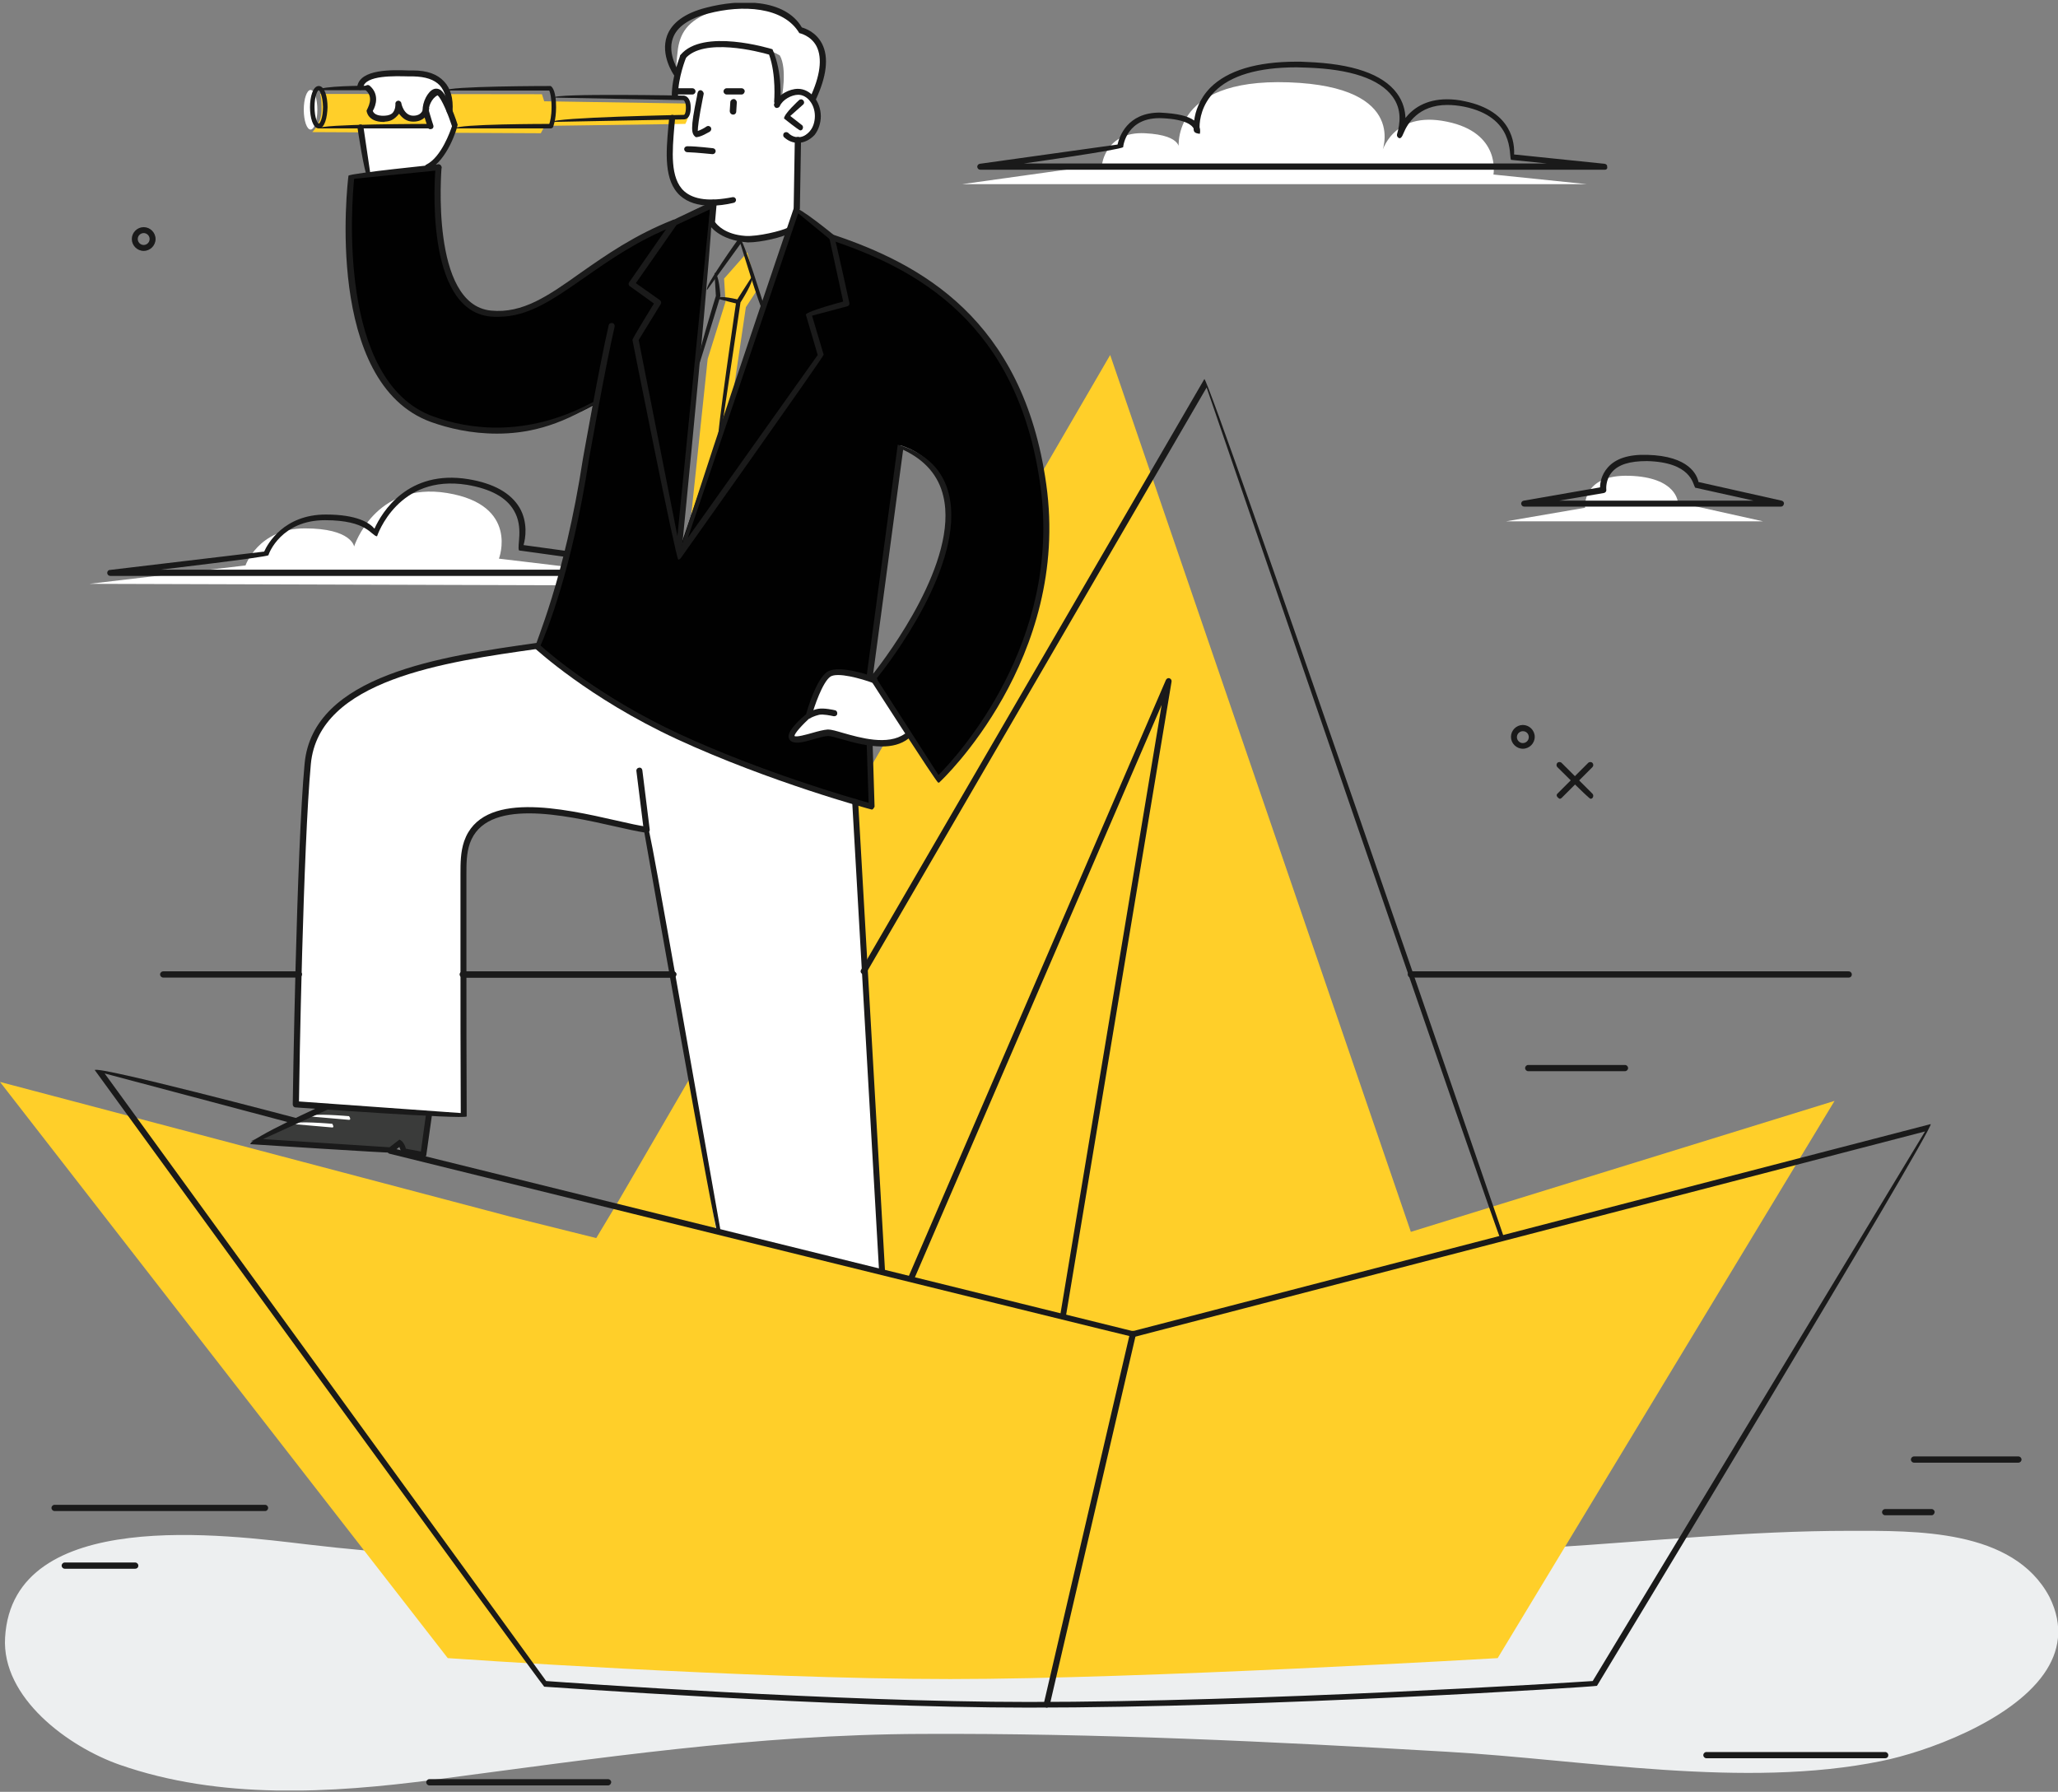 <svg width="495" height="431" viewBox="0 0 495 431" fill="none" xmlns="http://www.w3.org/2000/svg">
<rect x="0" y="0" width="495" height="431" fill="#808080" stroke="none"/>
<g clip-path="url(#clip0_0_777)">
<path d="M491.598 402.652C483.503 414.15 463.025 421.498 452.48 423.608C419.485 430.343 381.251 423.267 347.983 421.362C305.871 418.913 263.76 416.872 221.648 417.076C181.713 417.212 143.887 422.927 104.429 428.098C79.461 431.364 52.929 432.929 28.777 424.492C16.532 420.206 0.34 408.435 1.225 393.875C3.061 362.169 54.766 369.245 73.883 371.491C147.629 380.267 222.26 371.286 296.279 373.26C321.587 373.94 347.371 373.804 372.815 372.239C396.898 370.742 420.573 368.225 444.861 368.225C460.576 368.225 484.251 367.68 492.959 384.146C496.429 391.154 495.34 397.345 491.598 402.652Z" fill="#EDEFF0"/>
<path d="M122.934 292.703L143.411 297.805L148.718 288.961L267.025 85.391L339.343 296.309L441.255 264.807L360.229 398.842C360.229 398.842 274.645 403.877 228.587 403.877C179.536 403.877 107.694 398.842 107.694 398.842L0 260.248L122.934 292.703Z" fill="#FFCF29"/>
<path d="M209.266 162.75L209.47 193.979C209.47 193.979 176.883 185.339 159.875 175.677C142.867 165.948 129.601 155.946 129.601 155.946C129.601 155.946 139.057 126.01 140.962 109.136C142.459 95.869 143.139 97.229 143.139 97.229C143.139 97.229 130.621 105.19 114.634 103.285C98.578 101.38 90.278 92.739 86.945 80.016C83.611 67.293 83.543 53.821 83.883 48.718C84.224 43.615 84.36 42.323 84.36 42.323L105.313 40.214C105.313 40.214 101.98 73.008 116.811 74.913C116.811 74.913 122.321 77.975 136.404 68.585C150.487 59.196 166.542 50.283 171.44 48.718L163.277 132.609L191.374 50.079L200.218 57.019C200.218 57.019 223.009 63.279 235.594 79.608C248.18 95.937 252.126 116.484 251.31 131.044C250.561 145.604 243.69 170.71 225.322 187.516L209.674 163.09C209.674 163.09 225.322 142.883 227.567 129.003C229.88 115.123 222.872 108.932 216.546 107.095L209.266 162.75Z" fill="#010101"/>
<path d="M162.12 27.899L164.909 28.035C164.909 28.035 165.726 26.47 165.726 25.109C165.726 23.748 164.977 23.34 164.977 23.34L162.324 23.204L162.392 21.503L164.297 13.815C164.297 13.815 167.835 10.005 174.774 10.617C181.781 11.297 185.591 12.522 185.591 12.522C185.591 12.522 187.36 17.557 186.952 25.041C186.952 25.041 190.217 20.483 193.891 22.524C197.565 24.497 198.041 31.029 191.782 33.614L191.646 49.671L189.469 55.59C189.469 55.59 182.598 57.972 177.903 57.495C173.277 57.087 171.372 53.753 171.372 53.753L171.576 48.786C171.576 48.786 165.522 49.467 162.46 44.976C159.467 40.554 162.12 27.899 162.12 27.899Z" fill="white"/>
<path d="M218.586 176.902L210.082 163.635C210.082 163.635 203.756 161.457 201.783 161.661C199.81 161.866 198.313 161.798 196.748 165.199C195.183 168.533 194.639 171.935 194.639 171.935C194.639 171.935 189.673 176.222 190.217 177.242C190.693 178.195 194.639 177.242 197.361 176.426C200.082 175.609 202.871 177.786 207.225 178.331C211.443 178.807 216.069 179.147 218.586 176.902Z" fill="white"/>
<path d="M103.272 268.141L101.912 277.802L97.082 277.054L96.333 274.877L93.952 276.714L60.344 274.468L78.577 266.304L103.272 268.141Z" fill="#3A3B3A"/>
<path d="M172.529 2.385C179.264 0.343 187.768 0.888 192.462 7.147C192.462 7.147 197.701 8.372 197.905 14.291C198.041 20.142 195.388 23.817 195.388 23.817C195.388 23.817 192.462 20.006 189.197 22.864L188.04 23.476C188.04 23.476 189.401 16.536 187.564 13.339C187.564 13.339 182.938 10.413 176.407 10.413C169.876 10.413 164.433 13.203 164.433 13.203L162.596 17.761C162.596 17.761 162.664 14.563 163.072 11.638C163.753 7.487 165.862 4.426 172.529 2.385Z" fill="white"/>
<path d="M205.456 192.891L211.919 305.426L172.257 295.9L155.385 199.559C155.385 199.559 135.315 194.184 125.383 194.864C115.45 195.476 112.593 200.171 111.844 205.886C111.368 209.356 111.64 268.345 111.64 268.345L71.229 265.555L73.611 191.87C73.611 191.87 70.957 173.296 88.441 165.267C106.81 156.899 128.988 155.402 128.988 155.402C128.988 155.402 145.18 170.642 171.372 180.44C197.497 190.305 205.456 192.891 205.456 192.891Z" fill="white"/>
<path d="M77.352 26.334C77.352 23 76.944 22.592 76.944 22.592L130.349 22.66L130.893 24.361L165.454 24.905C166.61 26.606 164.841 29.804 164.841 29.804L131.029 30.28L130.077 32.049L75.107 31.777C75.107 31.709 77.352 29.872 77.352 26.334Z" fill="#FFCF29"/>
<path d="M86.741 21.163C86.741 21.163 86.4 17.897 93.884 17.557C101.367 17.217 103.068 17.897 104.021 18.442C105.041 18.986 108.239 19.53 107.967 25.041L109.463 30.28C109.463 30.28 107.014 38.173 102.184 40.35L88.373 41.506L86.469 30.28L103.272 30.144L102.252 26.674C102.252 26.674 101.64 28.715 99.054 28.579C96.469 28.443 95.925 24.905 95.925 24.905C95.925 24.905 95.245 28.783 91.911 28.579C88.578 28.375 88.645 26.538 88.645 26.538C88.645 26.538 90.891 23.204 88.714 21.435L86.741 21.163Z" fill="white"/>
<path d="M73.066 26.402C73.066 29.055 73.815 31.165 74.699 31.165C75.583 31.165 76.332 29.055 76.332 26.402C76.332 23.748 75.583 21.639 74.699 21.639C73.815 21.639 73.066 23.748 73.066 26.402Z" fill="white"/>
<path d="M83.951 269.366C83.883 269.366 74.563 268.549 74.563 268.549C74.631 267.665 83.951 268.481 83.951 268.481C84.428 269.161 84.224 269.366 83.951 269.366Z" fill="white"/>
<path d="M79.938 271.203C79.87 271.203 70.549 270.386 70.549 270.386C70.617 269.502 79.938 270.318 79.938 270.318C80.346 271.067 80.142 271.203 79.938 271.203Z" fill="white"/>
<path d="M182.121 69.742L179.4 73.892L176.271 95.052L166.27 123.764L170.216 86.343L174.502 72.6L174.162 67.021L179.74 60.693L182.121 69.742Z" fill="#FFCF29"/>
<path d="M231.445 44.296H381.659L359.208 41.983C359.208 41.983 361.113 31.913 347.983 29.26C334.853 26.538 332.336 36.744 332.336 36.744C332.336 36.744 339.207 20.823 309.953 19.802C280.7 18.782 283.557 36.267 283.557 36.267C283.557 36.267 284.918 32.525 275.393 32.049C265.937 31.573 265.052 39.601 265.052 39.601L231.445 44.296Z" fill="white"/>
<path d="M362.27 125.397H424.043L403.565 120.839C403.565 120.839 403.361 114.783 391.864 114.443C380.366 114.103 381.251 122.131 381.251 122.131L362.27 125.397Z" fill="white"/>
<path d="M135.383 136.215L120.008 134.378C120.008 134.378 124.975 121.451 107.558 118.593C90.142 115.736 85.176 131.453 85.176 131.453C85.176 131.453 84.564 127.098 73.338 127.098C62.113 127.098 59.052 136.011 59.052 136.011L21.498 140.434L133.819 140.774L135.383 136.215Z" fill="white"/>
<path d="M375.128 192.142C374.311 191.666 374.311 191.19 374.584 190.918L381.999 183.502C382.271 183.229 382.747 183.229 383.02 183.502C383.292 183.774 383.292 184.25 383.02 184.522L375.604 191.938C375.468 192.074 375.332 192.142 375.128 192.142Z" fill="#1A1A1A"/>
<path d="M382.543 192.142C381.999 191.938 374.584 184.522 374.584 184.522C374.311 184.25 374.311 183.774 374.584 183.502C374.856 183.229 375.332 183.229 375.604 183.502L383.019 190.918C383.292 191.19 383.292 191.666 383.019 191.938C382.951 192.074 382.747 192.142 382.543 192.142Z" fill="#1A1A1A"/>
<path d="M366.284 180.1C364.719 180.1 363.426 178.807 363.426 177.242C363.426 175.677 364.719 174.385 366.284 174.385C367.848 174.385 369.141 175.677 369.141 177.242C369.141 178.807 367.848 180.1 366.284 180.1ZM366.284 175.881C365.535 175.881 364.855 176.494 364.855 177.31C364.855 178.059 365.467 178.739 366.284 178.739C367.032 178.739 367.712 178.127 367.712 177.31C367.712 176.494 367.1 175.881 366.284 175.881Z" fill="#1A1A1A"/>
<path d="M34.56 60.353C32.995 60.353 31.703 59.06 31.703 57.495C31.703 55.93 32.995 54.638 34.56 54.638C36.125 54.638 37.418 55.93 37.418 57.495C37.418 59.06 36.125 60.353 34.56 60.353ZM34.56 56.066C33.812 56.066 33.132 56.679 33.132 57.495C33.132 58.244 33.744 58.924 34.56 58.924C35.309 58.924 35.989 58.312 35.989 57.495C35.989 56.679 35.309 56.066 34.56 56.066Z" fill="#1A1A1A"/>
<path d="M71.91 235.142H39.255C38.846 235.142 38.506 234.802 38.506 234.394C38.506 233.986 38.846 233.646 39.255 233.646H71.91C72.318 233.646 72.658 233.986 72.658 234.394C72.59 234.87 72.25 235.142 71.91 235.142Z" fill="#1A1A1A"/>
<path d="M247.432 410.748C200.218 410.748 131.574 405.714 130.893 405.714C129.873 404.693 22.791 257.391 22.791 257.391C23.539 256.302 71.093 268.889 71.093 268.889C71.501 268.957 71.706 269.366 71.638 269.774C71.57 270.182 71.161 270.386 70.753 270.318L25.172 258.207L131.37 404.353C136.744 404.761 201.987 409.388 247.432 409.388C303.286 409.388 377.169 404.761 383.088 404.353L463.025 272.155L272.672 321.619C272.332 321.619 93.748 277.53 93.748 277.53C93.34 277.462 93.136 277.054 93.204 276.646C93.272 276.237 93.68 276.033 94.088 276.101L272.468 320.19L464.386 270.386C465.202 271.475 384.108 405.509 384.108 405.509C382.815 405.782 305.395 410.748 247.432 410.748Z" fill="#1A1A1A"/>
<path d="M361.113 298.554C360.433 298.01 290.224 93.215 290.224 93.215L208.382 233.986C208.178 234.326 207.769 234.462 207.361 234.258C207.021 234.054 206.885 233.646 207.089 233.305L289.68 91.174C290.972 91.31 361.726 297.601 361.726 297.601C361.862 298.01 361.658 298.418 361.249 298.486C361.249 298.486 361.181 298.554 361.113 298.554Z" fill="#1A1A1A"/>
<path d="M255.664 317.332C255.12 317.264 254.915 316.856 254.984 316.516L279.407 169.554L219.811 307.807C219.675 308.147 219.199 308.351 218.859 308.215C218.518 308.079 218.314 307.603 218.45 307.263L280.427 163.566C280.564 163.226 280.972 163.022 281.312 163.158C281.652 163.294 281.856 163.634 281.788 163.975L256.344 316.788C256.344 317.128 256.072 317.332 255.664 317.332Z" fill="#1A1A1A"/>
<path d="M251.718 410.748C251.174 410.612 250.902 410.272 251.038 409.864L271.787 320.666C271.855 320.258 272.264 320.054 272.672 320.122C273.08 320.19 273.284 320.598 273.216 321.006L252.466 410.204C252.33 410.544 252.058 410.748 251.718 410.748Z" fill="#1A1A1A"/>
<path d="M444.724 235.142H339.343C338.935 235.142 338.595 234.802 338.595 234.394C338.595 233.986 338.935 233.646 339.343 233.646H444.656C445.065 233.646 445.405 233.986 445.405 234.394C445.405 234.87 445.065 235.142 444.724 235.142Z" fill="#1A1A1A"/>
<path d="M161.712 235.142H111.3C110.892 235.142 110.552 234.802 110.552 234.394C110.552 233.986 110.892 233.646 111.3 233.646H161.712C162.12 233.646 162.46 233.986 162.46 234.394C162.392 234.87 162.12 235.142 161.712 235.142Z" fill="#1A1A1A"/>
<path d="M108.171 27.422C107.695 27.422 107.422 27.082 107.422 26.674C107.558 23.953 107.014 21.912 105.79 20.551C104.429 19.122 102.388 18.442 99.327 18.373C99.055 18.373 98.646 18.373 98.17 18.373C95.041 18.305 87.829 18.033 87.353 21.027C87.285 21.435 86.945 21.707 86.537 21.639C86.128 21.571 85.856 21.231 85.924 20.823C86.605 16.537 94.496 16.809 98.238 16.945C98.646 16.945 99.055 16.945 99.327 16.945C102.728 16.945 105.177 17.829 106.81 19.598C108.375 21.231 109.055 23.68 108.851 26.742C108.851 27.082 108.511 27.422 108.171 27.422Z" fill="#1A1A1A"/>
<path d="M92.251 29.328C88.374 29.328 88.169 26.674 88.169 26.606C88.374 26.062 90.074 23.476 87.965 21.707C87.693 21.435 87.625 21.027 87.897 20.687C88.169 20.415 88.578 20.346 88.918 20.619C91.231 22.592 90.482 25.313 89.666 26.674C89.802 27.082 90.346 27.967 92.591 27.831C93.476 27.763 94.088 27.559 94.496 27.082C95.177 26.266 95.109 25.041 95.109 25.041C95.041 24.633 95.313 24.293 95.721 24.225C96.061 24.157 96.469 24.429 96.537 24.837C96.537 24.973 97.15 27.831 99.395 27.831C101.504 27.831 101.776 26.266 101.776 26.062C101.844 25.654 102.184 25.381 102.592 25.449C103 25.517 103.272 25.858 103.204 26.266C103.068 27.286 102.116 29.259 99.395 29.259C97.762 29.259 96.741 28.375 95.993 27.354C94.837 28.783 93.884 29.192 92.591 29.259C92.523 29.328 92.387 29.328 92.251 29.328Z" fill="#1A1A1A"/>
<path d="M101.912 278.483C101.776 278.483 96.945 277.598 96.945 277.598C96.401 277.054 96.061 275.897 96.061 275.897L94.292 277.258C93.816 277.394 60.208 275.217 60.208 275.217C59.936 273.856 78.169 265.623 78.169 265.623C78.509 265.487 78.985 265.623 79.121 265.964C79.257 266.304 79.121 266.78 78.781 266.916L63.27 273.992L93.68 275.965L96.061 274.128C97.218 274.536 97.626 276.305 97.626 276.305L101.231 276.986L102.456 268.073C102.524 267.665 102.864 267.392 103.272 267.46C103.681 267.529 103.953 267.869 103.885 268.277L102.524 277.938C102.252 278.483 102.048 278.483 101.912 278.483Z" fill="#1A1A1A"/>
<path d="M171.032 49.467C167.835 49.467 165.386 48.65 163.617 47.085C159.603 43.479 160.215 36.54 160.759 30.416C160.827 29.736 160.895 28.987 160.963 28.307C160.963 27.899 161.372 27.627 161.712 27.627C162.12 27.627 162.392 28.035 162.392 28.375C162.324 29.055 162.256 29.804 162.188 30.484C161.712 36.267 161.1 42.867 164.569 45.997C166.882 48.038 170.692 48.514 176.203 47.426C176.611 47.358 176.951 47.63 177.019 47.97C177.087 48.378 176.815 48.718 176.475 48.786C174.502 49.263 172.665 49.467 171.032 49.467Z" fill="#1A1A1A"/>
<path d="M162.324 23.953C161.916 23.953 161.576 23.612 161.576 23.204C161.576 18.305 163.549 13.611 163.617 13.407C163.753 13.066 164.161 12.862 164.569 12.998C164.909 13.134 165.113 13.611 164.977 13.951C164.977 14.019 163.072 18.578 163.072 23.136C163.004 23.612 162.732 23.953 162.324 23.953Z" fill="#1A1A1A"/>
<path d="M191.918 34.362C190.693 34.362 189.537 33.886 188.584 33.002C188.312 32.73 188.312 32.253 188.584 31.981C188.856 31.709 189.333 31.709 189.605 31.981C190.285 32.661 191.102 33.002 191.986 33.002C193.074 33.002 194.027 32.457 194.775 31.573C195.592 30.62 196 29.26 196 27.899C196 25.109 194.163 22.796 191.986 22.796C190.421 22.796 188.244 23.953 187.564 25.517C187.428 25.858 186.952 26.062 186.611 25.926C186.271 25.79 186.067 25.313 186.203 24.973C187.156 22.728 189.877 21.367 191.918 21.367C194.911 21.367 197.36 24.293 197.429 27.899C197.429 29.6 196.884 31.233 195.932 32.457C194.843 33.614 193.415 34.362 191.918 34.362Z" fill="#1A1A1A"/>
<path d="M192.462 31.369C191.986 31.233 188.584 28.511 188.584 28.511C188.516 27.422 192.19 24.089 192.19 24.089C192.462 23.817 192.938 23.817 193.211 24.157C193.483 24.429 193.483 24.905 193.143 25.177L190.081 27.899L192.87 30.076C193.211 30.348 193.211 30.756 193.006 31.097C192.87 31.301 192.666 31.369 192.462 31.369Z" fill="#1A1A1A"/>
<path d="M167.358 33.002C166.27 32.185 165.998 31.096 167.631 23.204C167.767 21.98 168.039 21.707 168.447 21.707C168.787 21.639 169.195 22.047 169.263 22.456C169.263 22.592 169.263 22.592 169.059 23.544C168.039 28.647 167.835 30.688 167.835 31.505C168.447 31.301 169.399 30.824 169.944 30.416C170.284 30.212 170.692 30.28 170.964 30.62C171.168 30.96 171.1 31.369 170.76 31.641C170.352 31.845 168.583 33.002 167.358 33.002C167.427 33.002 167.427 33.002 167.358 33.002Z" fill="#1A1A1A"/>
<path d="M171.372 37.084C171.236 37.084 167.562 36.676 165.317 36.608C164.909 36.608 164.569 36.267 164.569 35.859C164.569 35.451 164.909 35.179 165.317 35.179C167.699 35.179 171.304 35.655 171.508 35.655C171.917 35.723 172.189 36.063 172.121 36.472C172.053 36.812 171.78 37.084 171.372 37.084Z" fill="#1A1A1A"/>
<path d="M176.271 27.559C175.862 27.559 175.522 27.15 175.522 26.742L175.658 24.565C175.658 24.157 176.066 23.817 176.475 23.817C176.883 23.817 177.223 24.225 177.223 24.633L177.087 26.81C177.087 27.287 176.679 27.627 176.271 27.559Z" fill="#1A1A1A"/>
<path d="M195.456 24.633C194.775 24.429 194.639 23.953 194.775 23.612C197.292 18.305 197.837 14.019 196.408 11.161C195.047 8.508 192.258 7.964 192.258 7.964C188.448 1.568 178.516 1.092 170.284 3.269C165.658 4.494 162.8 6.467 161.848 9.188C160.419 13.066 163.345 17.285 163.345 17.285C163.549 17.625 163.481 18.033 163.14 18.305C162.8 18.509 162.392 18.442 162.12 18.101C161.984 17.897 158.786 13.271 160.419 8.644C161.576 5.446 164.773 3.133 169.876 1.84C177.971 -0.269 188.788 -0.337 192.87 6.603C193.823 6.875 196.272 7.76 197.701 10.481C199.401 13.747 198.857 18.373 196.136 24.157C196 24.497 195.728 24.633 195.456 24.633Z" fill="#1A1A1A"/>
<path d="M186.952 25.245C186.475 25.177 186.203 24.837 186.203 24.429C186.203 24.361 186.748 18.033 184.979 13.135C182.666 12.454 169.127 8.916 164.773 14.155C164.501 14.495 164.093 14.495 163.753 14.223C163.481 13.951 163.413 13.543 163.685 13.203C169.059 6.739 185.115 11.638 185.795 11.842C188.312 17.557 187.7 24.293 187.7 24.565C187.7 24.973 187.36 25.245 186.952 25.245Z" fill="#1A1A1A"/>
<path d="M163.14 134.582C162.46 133.63 190.966 49.943 190.966 49.943C192.122 49.603 200.558 56.543 200.558 56.543C200.83 56.951 204.3 72.872 204.3 72.872C204.368 73.212 204.164 73.62 203.755 73.688L195.32 75.934L198.109 85.323C198.041 85.935 163.753 134.242 163.753 134.242C163.617 134.446 163.413 134.582 163.14 134.582ZM191.986 51.304L165.454 129.343L196.68 85.391L193.823 75.662C194.299 74.777 202.803 72.532 202.803 72.532L199.538 57.495L191.986 51.304Z" fill="#1A1A1A"/>
<path d="M163.14 134.582C162.46 133.97 152.119 81.785 152.119 81.785C152.187 81.24 157.29 73.008 157.29 73.008L151.507 68.858C151.167 68.653 151.099 68.177 151.371 67.837L161.644 53.073C161.916 52.869 171.236 48.514 171.236 48.514C172.257 49.263 163.821 133.902 163.821 133.902C163.208 134.582 163.208 134.582 163.14 134.582ZM153.616 81.785L162.936 128.935L170.76 50.351L162.732 54.093L152.936 68.109L158.718 72.192C158.99 72.396 159.127 72.804 158.922 73.144L153.616 81.785Z" fill="#1A1A1A"/>
<path d="M209.674 194.728C209.266 194.66 185.183 188.128 162.8 177.786C141.506 167.921 128.784 156.014 128.648 155.946C128.58 154.994 135.724 139.685 140.214 110.293C140.282 110.021 144.228 87.568 146.405 78.247C146.473 77.839 146.881 77.635 147.289 77.703C147.697 77.771 147.901 78.179 147.833 78.587C145.656 87.84 141.71 110.293 141.642 110.565C137.56 137.236 131.302 152.408 130.009 155.266C132.254 157.307 144.364 167.717 163.413 176.562C183.142 185.679 204.232 191.802 208.926 193.095L208.45 178.671C208.45 178.263 208.722 177.923 209.13 177.923C209.538 177.923 209.878 178.195 209.878 178.603L210.355 194.048C210.014 194.66 209.878 194.728 209.674 194.728Z" fill="#1A1A1A"/>
<path d="M225.662 188.264C225.049 187.924 209.538 163.771 209.538 163.771C208.654 163.839 208.382 163.499 208.382 163.09L215.933 106.959C223.077 109.068 226.886 113.286 228.247 118.934C232.261 135.739 213.688 159.688 210.831 163.226L225.73 186.427C230.084 182.073 255.528 154.586 250.221 116.688C244.779 77.567 220.423 64.639 199.878 57.767C199.469 57.631 199.265 57.223 199.401 56.883C199.538 56.475 199.946 56.271 200.286 56.407C221.24 63.415 246.071 76.614 251.65 116.484C257.569 158.464 226.41 187.788 226.07 188.06C226.002 188.196 225.866 188.264 225.662 188.264ZM217.226 108.184L210.014 162.07C213.416 157.783 230.628 134.855 226.886 119.342C225.73 114.375 222.464 110.633 217.226 108.184Z" fill="#1A1A1A"/>
<path d="M119.804 76.206C119.192 76.206 118.58 76.206 117.967 76.138C101.844 74.573 104.633 41.642 104.769 40.214C104.837 39.806 105.177 39.533 105.517 39.533C105.926 39.601 106.198 39.942 106.198 40.35C106.198 40.69 103.408 73.28 118.103 74.709C125.723 75.457 131.846 71.171 139.601 65.66C145.724 61.373 152.595 56.543 161.916 52.869C162.256 52.733 162.732 52.937 162.868 53.277C163.004 53.617 162.8 54.093 162.46 54.23C153.276 57.836 146.473 62.666 140.418 66.885C133.07 71.987 127.152 76.206 119.804 76.206Z" fill="#1A1A1A"/>
<path d="M119.532 104.305C113.273 104.305 107.899 103.013 103.681 101.516C77.965 92.195 83.543 44.296 83.815 42.255C84.427 41.642 105.381 39.533 105.381 39.533C105.79 39.465 106.13 39.805 106.198 40.146C106.266 40.554 105.926 40.894 105.517 40.962L85.176 43.003C84.632 48.514 81.026 91.718 104.157 100.155C112.729 103.285 126.335 105.258 142.051 97.025C143.003 96.549 143.275 96.345 143.683 96.685C134.295 102.741 126.403 104.305 119.532 104.305Z" fill="#1A1A1A"/>
<path d="M172.597 296.649C171.712 295.152 156.269 207.655 154.977 200.239C153.14 199.967 150.759 199.423 148.037 198.81C135.656 196.021 116.879 191.802 113.001 202.892C112.185 205.274 112.185 207.859 112.185 210.309V229.223C112.185 242.354 112.185 255.486 112.253 268.549C111.504 269.298 71.093 266.372 71.093 266.372C70.685 266.372 70.413 266.032 70.413 265.623C70.413 265.011 71.297 204.661 73.27 183.638C75.311 162.274 106.334 157.851 129.056 154.654C129.465 154.654 129.805 154.858 129.873 155.266C129.941 155.674 129.669 156.014 129.261 156.082C107.082 159.212 76.672 163.499 74.767 183.774C72.93 203.505 71.978 258.207 71.91 264.943L110.824 267.733C110.756 254.873 110.756 242.014 110.756 229.155V210.241C110.756 207.723 110.756 204.934 111.64 202.348C115.926 190.033 135.383 194.456 148.309 197.381C151.235 198.062 153.752 198.606 155.657 198.878C156.201 199.082 156.201 199.082 173.277 295.832C173.345 296.241 173.073 296.581 172.665 296.649C172.665 296.649 172.665 296.649 172.597 296.649Z" fill="#1A1A1A"/>
<path d="M212.191 306.514C211.783 306.514 211.511 306.242 211.443 305.834L204.98 192.959C204.98 192.551 205.252 192.21 205.66 192.21C206.137 192.21 206.409 192.483 206.409 192.891L212.872 305.766C212.94 306.174 212.6 306.514 212.191 306.514Z" fill="#1A1A1A"/>
<path d="M132.934 29.328C132.934 28.239 164.501 27.627 164.501 27.627C164.637 27.627 164.977 27.218 164.977 25.858C164.977 24.293 164.365 24.089 164.365 24.089L133.206 23.476C133.206 22.388 164.569 23 164.569 23C164.841 23.068 166.134 23.34 166.134 25.858C166.134 28.647 164.773 28.715 164.569 28.715L132.934 29.328Z" fill="#1A1A1A"/>
<path d="M88.441 21.707H76.604C76.604 20.619 88.441 20.619 88.441 20.619C88.986 21.435 88.782 21.707 88.441 21.707Z" fill="#1A1A1A"/>
<path d="M132.458 30.892H109.531C109.531 29.804 132.118 29.804 132.118 29.804C132.322 29.259 132.662 27.899 132.662 25.79C132.662 23.476 132.322 22.252 132.118 21.775H107.218C107.218 20.687 132.458 20.687 132.458 20.687C133.002 21.027 133.751 22.252 133.751 25.79C133.751 28.919 133.002 30.552 133.002 30.62C132.866 30.756 132.662 30.892 132.458 30.892Z" fill="#1A1A1A"/>
<path d="M103.408 30.892H76.604C76.604 29.804 103.408 29.804 103.408 29.804C103.953 30.62 103.749 30.892 103.408 30.892Z" fill="#1A1A1A"/>
<path d="M76.672 30.892C75.243 30.892 74.563 28.239 74.563 25.79C74.563 23.34 75.243 20.687 76.672 20.687C78.101 20.687 78.781 23.34 78.781 25.79C78.713 28.239 78.101 30.892 76.672 30.892ZM76.672 21.707C76.4 21.707 75.651 23.068 75.651 25.722C75.651 28.375 76.4 29.736 76.672 29.736C76.944 29.736 77.692 28.375 77.692 25.722C77.624 23.068 76.876 21.707 76.672 21.707Z" fill="#1A1A1A"/>
<path d="M155.589 200.307C155.249 200.307 154.909 200.035 154.841 199.695L153.072 185.475C153.004 185.066 153.276 184.726 153.684 184.658C154.16 184.59 154.432 184.862 154.5 185.271L156.269 199.491C156.337 199.899 156.065 200.239 155.657 200.307H155.589Z" fill="#1A1A1A"/>
<path d="M191.646 50.828C191.238 50.828 190.897 50.487 190.897 50.079L191.17 33.614C191.17 33.206 191.51 32.934 191.918 32.934C192.326 32.934 192.666 33.274 192.666 33.682L192.394 50.147C192.394 50.487 192.054 50.828 191.646 50.828Z" fill="#1A1A1A"/>
<path d="M179.876 58.312C172.801 57.767 170.692 54.161 170.556 54.025C170.488 53.617 170.896 48.718 170.896 48.718C170.896 48.31 171.304 47.97 171.712 48.038C172.121 48.106 172.393 48.446 172.393 48.786L171.985 53.413C172.461 54.093 174.434 56.407 179.264 56.747C182.257 56.951 188.04 55.522 189.469 54.774C189.809 54.57 190.285 54.706 190.421 55.046C190.625 55.386 190.489 55.862 190.149 55.998C188.448 57.019 183.142 58.312 179.876 58.312Z" fill="#1A1A1A"/>
<path d="M102.864 40.962C102.048 40.214 102.184 39.737 102.524 39.601C106.13 37.832 108.307 31.573 108.715 30.348C107.899 27.831 106.266 23.748 105.245 22.932C103.817 23.612 102.932 25.79 103.204 26.81C103.681 28.511 104.225 30.144 104.225 30.144C104.361 30.552 104.157 30.96 103.749 31.029C103.34 31.165 102.932 30.96 102.864 30.552C102.864 30.552 102.32 28.919 101.776 27.15C101.299 25.585 102.388 22.728 103.817 21.707C104.565 21.163 105.381 21.231 106.062 21.707C107.831 23.136 109.871 29.328 110.076 30.008C110.008 30.756 107.626 38.581 103.068 40.826C103.068 40.962 103 40.962 102.864 40.962Z" fill="#1A1A1A"/>
<path d="M88.374 42.459C87.625 41.846 85.992 30.756 85.992 30.756C85.924 30.348 86.196 30.008 86.605 29.94C86.945 29.872 87.353 30.144 87.421 30.552L89.054 41.642C89.122 42.051 88.85 42.391 88.442 42.459H88.374Z" fill="#1A1A1A"/>
<path d="M178.38 22.728H174.774C174.366 22.728 174.026 22.388 174.026 21.98C174.026 21.571 174.366 21.231 174.774 21.231H178.38C178.788 21.231 179.128 21.571 179.128 21.98C179.06 22.388 178.788 22.728 178.38 22.728Z" fill="#1A1A1A"/>
<path d="M166.542 22.728H162.936C162.528 22.728 162.188 22.388 162.188 21.98C162.188 21.571 162.528 21.231 162.936 21.231H166.542C166.95 21.231 167.29 21.571 167.29 21.98C167.29 22.388 166.95 22.728 166.542 22.728Z" fill="#1A1A1A"/>
<path d="M212.123 179.555C208.654 179.555 204.98 178.535 202.395 177.786C201.034 177.378 199.742 177.038 199.197 177.038C198.381 177.038 197.02 177.446 195.796 177.786C193.279 178.535 191.102 179.079 190.081 178.127C189.809 177.855 189.673 177.514 189.673 177.038C189.741 175.405 192.734 172.752 193.891 171.799C194.299 170.234 196.408 163.294 198.993 161.593C201.783 159.756 209.742 162.614 210.627 162.954C210.967 163.09 211.171 163.498 211.035 163.907C210.899 164.247 210.491 164.451 210.082 164.315C206.953 163.158 201.442 161.661 199.742 162.75C197.837 164.043 195.796 170.098 195.183 172.343C192.87 174.385 191.034 176.494 191.102 177.038C191.51 177.378 193.959 176.698 195.388 176.29C196.816 175.881 198.109 175.541 199.129 175.473C199.946 175.473 201.102 175.813 202.735 176.29C206.817 177.446 213.552 179.419 217.634 176.494C217.974 176.29 218.382 176.358 218.654 176.63C218.859 176.97 218.791 177.378 218.518 177.65C216.682 179.079 214.436 179.555 212.123 179.555Z" fill="#1A1A1A"/>
<path d="M161.984 235.142H111.572C111.164 235.142 110.824 234.802 110.824 234.394C110.824 233.986 111.164 233.646 111.572 233.646H161.984C162.392 233.646 162.732 233.986 162.732 234.394C162.664 234.87 162.324 235.142 161.984 235.142Z" fill="#1A1A1A"/>
<path d="M183.346 74.437C182.802 74.029 178.107 58.652 178.107 58.652L170.08 69.742C169.195 69.13 177.835 57.155 177.835 57.155C178.788 57.291 183.822 73.756 183.822 73.756C183.482 74.437 183.414 74.437 183.346 74.437Z" fill="#1A1A1A"/>
<path d="M390.843 257.663H367.576C367.168 257.663 366.828 257.323 366.828 256.915C366.828 256.506 367.168 256.166 367.576 256.166H390.843C391.251 256.166 391.592 256.506 391.592 256.915C391.592 257.323 391.251 257.663 390.843 257.663Z" fill="#1A1A1A"/>
<path d="M63.814 363.462H13.13C12.722 363.462 12.382 363.122 12.382 362.714C12.382 362.305 12.722 361.965 13.13 361.965H63.746C64.154 361.965 64.494 362.305 64.494 362.714C64.494 363.122 64.154 363.462 63.814 363.462Z" fill="#1A1A1A"/>
<path d="M32.519 377.342H15.579C15.171 377.342 14.831 377.002 14.831 376.593C14.831 376.185 15.171 375.845 15.579 375.845H32.519C32.927 375.845 33.268 376.185 33.268 376.593C33.268 377.07 32.927 377.342 32.519 377.342Z" fill="#1A1A1A"/>
<path d="M453.433 422.927H410.436C410.028 422.927 409.688 422.587 409.688 422.179C409.688 421.771 410.028 421.43 410.436 421.43H453.433C453.841 421.43 454.181 421.771 454.181 422.179C454.181 422.655 453.841 422.927 453.433 422.927Z" fill="#1A1A1A"/>
<path d="M146.269 429.459H103.272C102.864 429.459 102.524 429.119 102.524 428.71C102.524 428.302 102.864 427.962 103.272 427.962H146.269C146.677 427.962 147.017 428.302 147.017 428.71C146.949 429.119 146.677 429.459 146.269 429.459Z" fill="#1A1A1A"/>
<path d="M485.476 351.828H460.372C459.964 351.828 459.623 351.487 459.623 351.079C459.623 350.671 459.964 350.331 460.372 350.331H485.476C485.884 350.331 486.224 350.671 486.224 351.079C486.224 351.487 485.884 351.828 485.476 351.828Z" fill="#1A1A1A"/>
<path d="M464.59 364.483H453.433C453.024 364.483 452.684 364.142 452.684 363.734C452.684 363.326 453.024 362.986 453.433 362.986H464.59C464.998 362.986 465.338 363.326 465.338 363.734C465.27 364.142 464.998 364.483 464.59 364.483Z" fill="#1A1A1A"/>
<path d="M172.733 106.21C172.189 105.598 177.087 72.464 177.087 72.464C177.155 72.26 180.761 66.68 180.761 66.68C181.645 67.293 178.107 72.736 178.107 72.736L173.209 105.734C173.277 106.006 173.005 106.21 172.733 106.21Z" fill="#1A1A1A"/>
<path d="M167.835 87.636C167.29 86.956 172.189 71.171 172.189 71.171L171.849 65.66C172.937 65.592 173.277 71.171 173.277 71.171C173.277 71.375 168.311 87.228 168.311 87.228C168.243 87.5 168.039 87.636 167.835 87.636Z" fill="#1A1A1A"/>
<path d="M177.631 73.144C177.495 73.144 172.597 71.851 172.597 71.851C172.869 70.831 177.767 72.123 177.767 72.123C178.107 72.94 177.903 73.144 177.631 73.144Z" fill="#1A1A1A"/>
<path d="M194.639 172.82C193.823 172.139 193.891 171.663 194.231 171.459C194.299 171.459 195.32 170.778 196.748 170.506C198.177 170.234 200.558 170.778 200.83 170.847C201.238 170.915 201.442 171.323 201.374 171.731C201.306 172.139 200.898 172.343 200.49 172.275C199.878 172.139 197.973 171.731 197.02 171.935C195.864 172.207 194.979 172.684 194.979 172.684C194.911 172.82 194.775 172.82 194.639 172.82Z" fill="#1A1A1A"/>
<path d="M386.013 40.826H235.799C235.39 40.826 235.118 40.554 235.05 40.146C235.05 39.737 235.322 39.465 235.662 39.397L268.794 34.771C269.202 32.934 271.107 27.082 278.931 27.082C283.285 27.286 285.734 27.899 287.231 28.987C287.503 26.81 288.455 23.817 291.108 21.095C295.258 16.945 302.266 14.835 311.858 14.835C312.607 14.835 313.423 14.835 314.239 14.903C325.328 15.312 332.608 17.829 336.01 22.456C337.506 24.497 337.982 26.606 338.05 28.375C339.819 26.13 342.881 23.884 348.051 23.884C349.412 23.884 350.84 24.021 352.337 24.361C363.835 26.742 364.311 34.635 364.175 37.152L385.945 39.397C386.353 39.465 386.625 39.737 386.557 40.146C386.693 40.486 386.421 40.826 386.013 40.826ZM246.207 39.329H372.134L363.426 38.445C362.882 37.22 364.379 28.171 352.133 25.654C350.704 25.381 349.412 25.245 348.119 25.245C341.044 25.245 338.459 29.94 337.642 31.913C337.166 33.138 336.826 33.342 336.486 33.206C336.146 33.07 335.941 32.729 336.01 32.321C336.758 29.736 337.234 26.334 334.921 23.204C331.792 18.986 324.852 16.604 314.239 16.264C313.423 16.264 312.607 16.196 311.858 16.196C302.606 16.196 295.939 18.169 292.129 22.047C289.067 25.177 288.523 28.715 288.523 30.62C288.795 31.437 288.591 32.117 288.591 32.185C287.231 32.049 287.095 31.641 287.095 30.892C286.754 30.212 285.326 28.715 279.679 28.443C271.039 27.967 270.155 35.043 270.155 35.383C269.542 36.063 246.207 39.329 246.207 39.329Z" fill="#1A1A1A"/>
<path d="M428.397 121.859H366.624C366.216 121.859 365.944 121.587 365.875 121.179C365.875 120.839 366.08 120.498 366.488 120.43L384.856 117.233C384.856 116.212 385.129 114.239 386.693 112.47C388.598 110.293 391.728 109.272 396.218 109.408C406.354 109.68 408.191 114.307 408.531 115.94L428.533 120.43C428.873 120.498 429.145 120.839 429.077 121.179C429.009 121.587 428.737 121.859 428.397 121.859ZM374.992 120.43H421.798L407.715 117.301C407.171 116.416 406.763 111.177 396.15 110.905C391.864 110.905 389.278 111.79 387.782 113.491C386.081 115.396 386.353 117.777 386.353 117.777C386.421 118.185 386.149 118.525 385.741 118.593L374.992 120.43Z" fill="#1A1A1A"/>
<path d="M134.771 138.529H26.532C26.124 138.529 25.852 138.256 25.784 137.848C25.784 137.44 26.056 137.1 26.396 137.1L63.542 132.677C64.358 130.84 68.236 123.764 78.373 123.764C85.856 123.764 88.85 125.737 90.074 127.166C91.843 123.22 98.102 112.878 112.661 115.26C118.784 116.28 122.866 118.593 124.975 122.131C127.015 125.669 126.403 129.48 125.927 131.112L136.336 132.541C136.744 132.609 137.016 132.949 136.948 133.358C136.88 133.766 136.608 134.038 136.132 133.97L124.838 132.405C124.294 131.385 125.995 126.826 123.614 122.812C121.777 119.614 117.967 117.573 112.321 116.62C95.721 113.967 90.754 128.799 90.686 129.003C89.258 128.867 88.441 125.125 78.169 125.125C67.624 125.125 64.63 133.154 64.562 133.562C63.95 134.038 38.574 137.032 38.574 137.032H134.567C134.975 137.032 135.315 137.372 135.315 137.78C135.519 138.188 135.179 138.529 134.771 138.529Z" fill="#1A1A1A"/>
</g>
<defs>
<clipPath id="clip0_0_777">
<rect width="495" height="430" fill="white" transform="translate(0 0.684)"/>
</clipPath>
</defs>
</svg>
